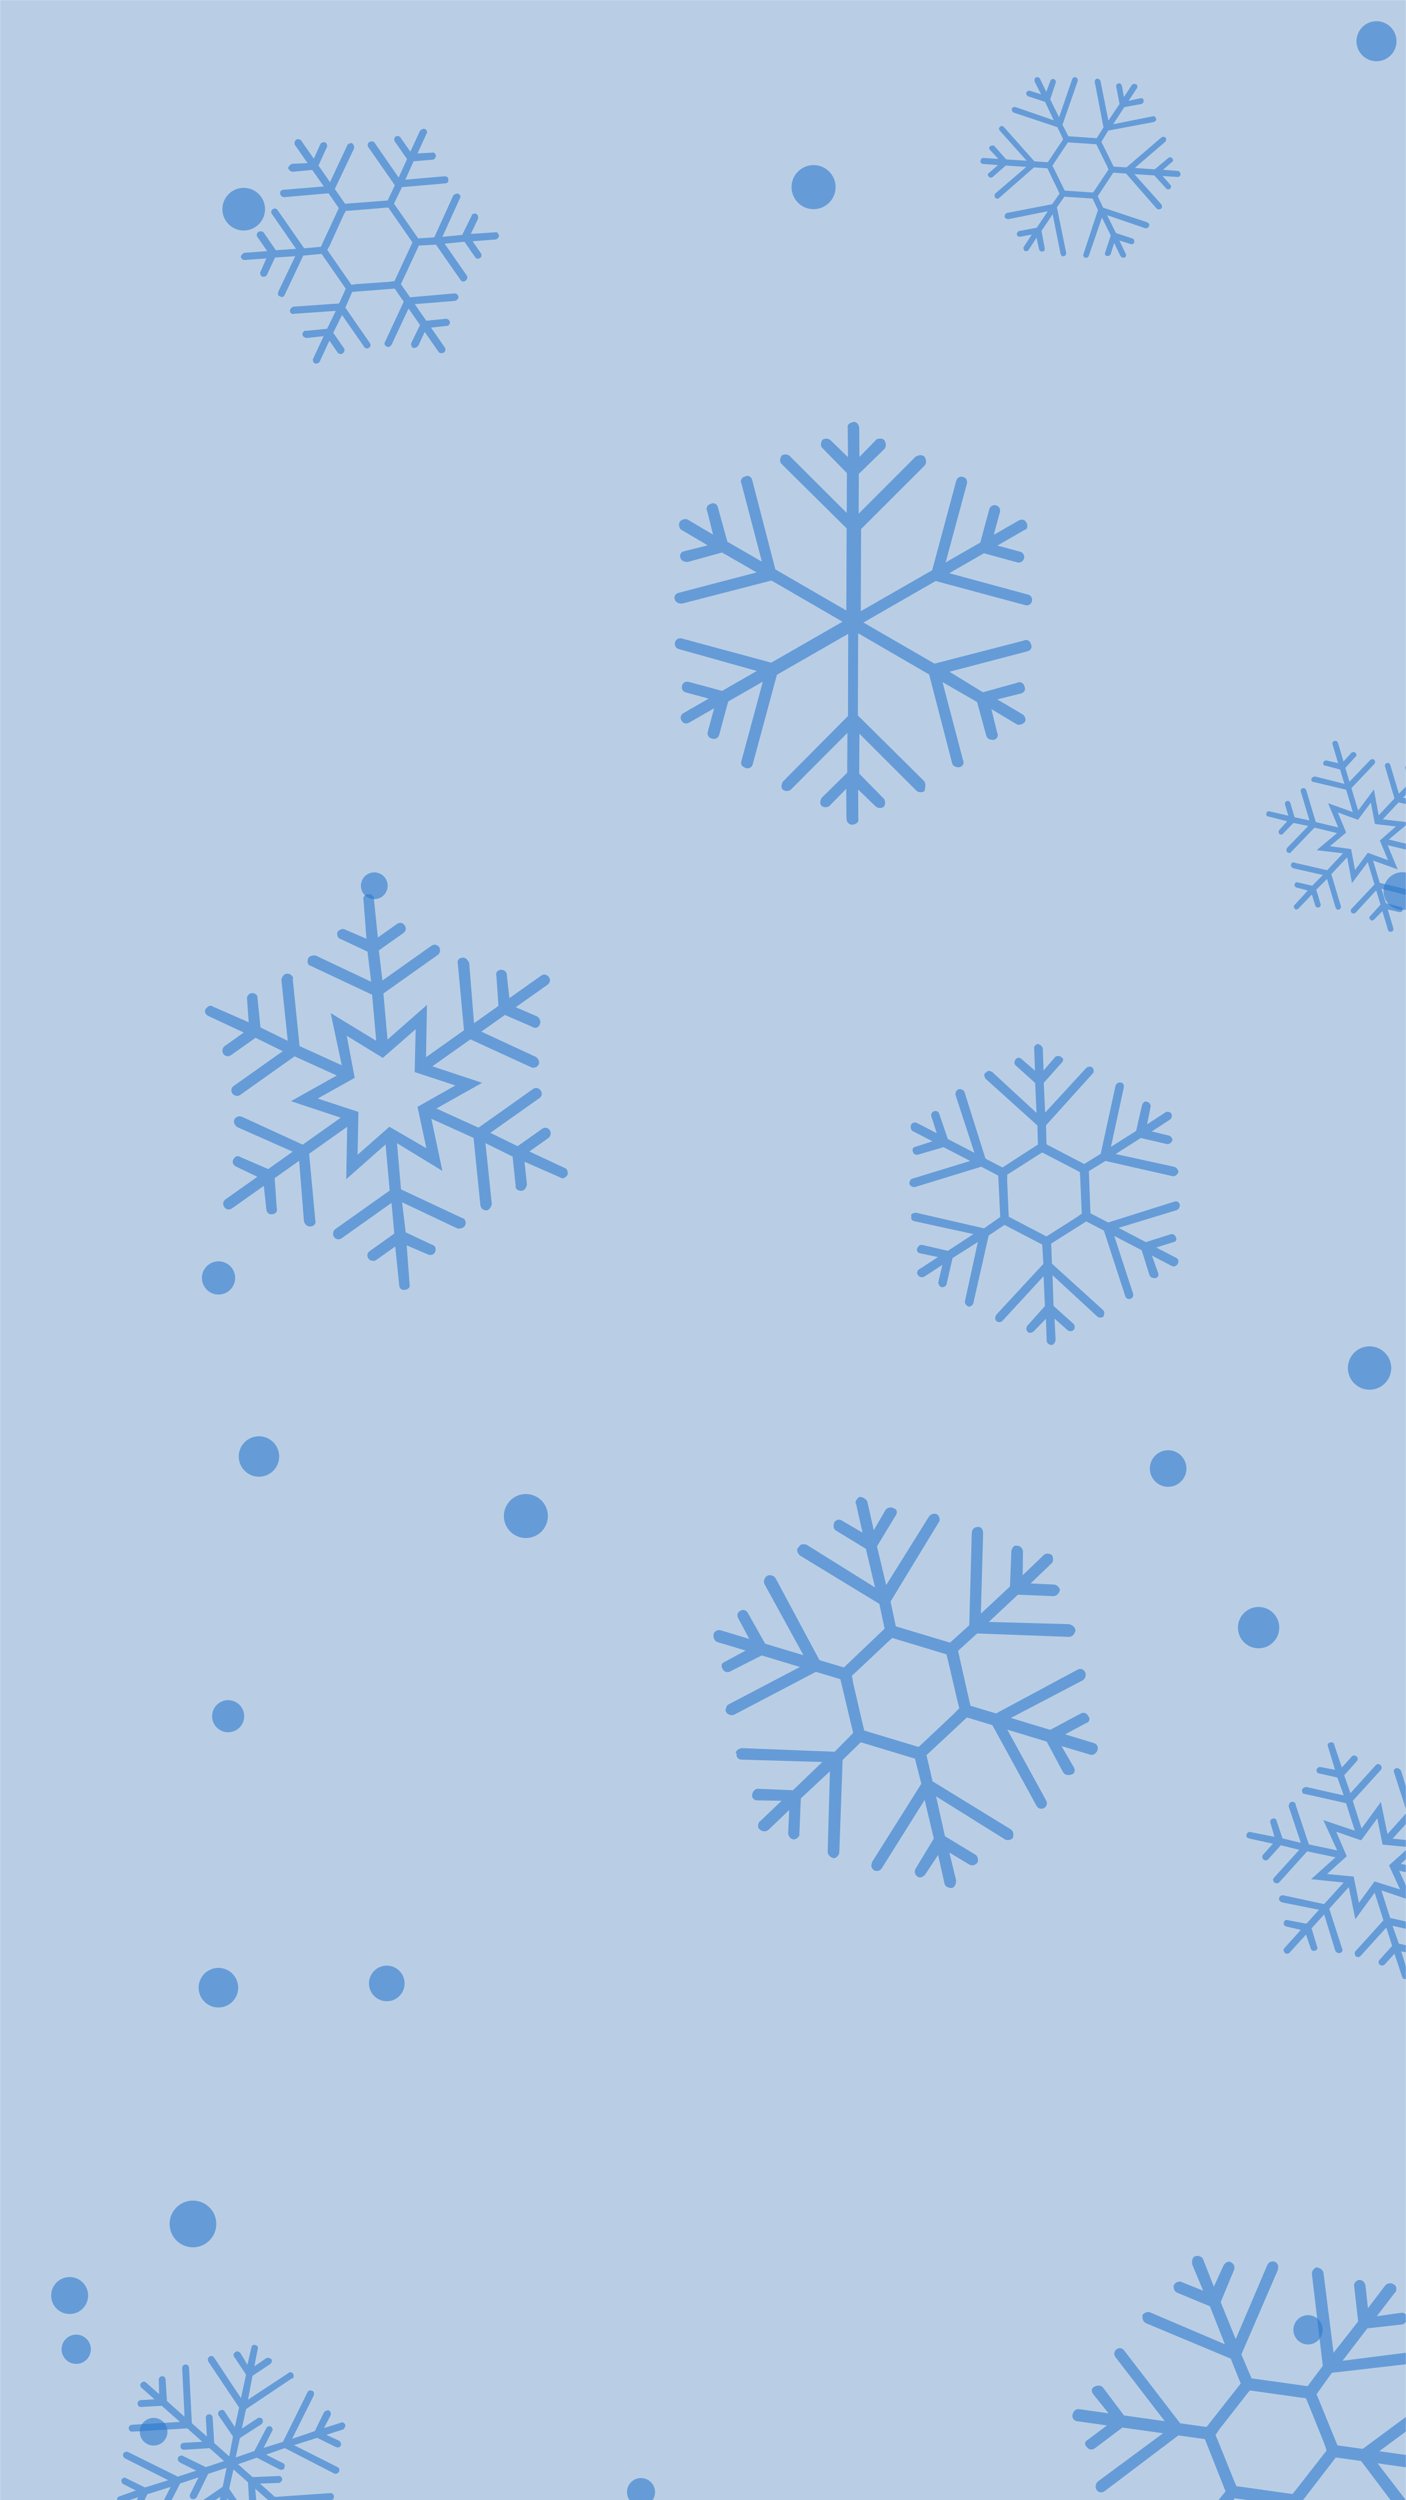 <svg xmlns="http://www.w3.org/2000/svg" version="1.1" xmlns:xlink="http://www.w3.org/1999/xlink" xmlns:svgjs="http://svgjs.com/svgjs" width="1440" height="2560" preserveAspectRatio="none" viewBox="0 0 1440 2560"><g mask="url(&quot;#SvgjsMask1008&quot;)" fill="none"><rect width="1440" height="2560" x="0" y="0" fill="rgba(185, 206, 229, 1)"></rect><circle r="16.435" cx="233.665" cy="1757.225" filter="url(#SvgjsFilter1009)" fill="rgba(40, 120, 205, 0.58)"></circle><circle r="17.02" cx="223.82" cy="1308.49" filter="url(#SvgjsFilter1009)" fill="rgba(40, 120, 205, 0.58)"></circle><circle r="19.36" cx="1436.35" cy="912.41" filter="url(#SvgjsFilter1009)" fill="rgba(40, 120, 205, 0.58)"></circle><circle r="20.71" cx="265.22" cy="1491.3" filter="url(#SvgjsFilter1009)" fill="rgba(40, 120, 205, 0.58)"></circle><circle r="23.915" cx="197.625" cy="2277.105" filter="url(#SvgjsFilter1009)" fill="rgba(40, 120, 205, 0.58)"></circle><circle r="18.735" cx="1196.375" cy="1503.625" filter="url(#SvgjsFilter1009)" fill="rgba(40, 120, 205, 0.58)"></circle><circle r="22.565" cx="833.245" cy="191.595" filter="url(#SvgjsFilter1009)" fill="rgba(40, 120, 205, 0.58)"></circle><circle r="22.21" cx="1402.66" cy="1400.71" filter="url(#SvgjsFilter1009)" fill="rgba(40, 120, 205, 0.58)"></circle><circle r="20.495" cx="1409.785" cy="42.205" filter="url(#SvgjsFilter1009)" fill="rgba(40, 120, 205, 0.58)"></circle><circle r="14.995" cx="78.065" cy="2405.405" filter="url(#SvgjsFilter1009)" fill="rgba(40, 120, 205, 0.58)"></circle><circle r="21.835" cx="249.605" cy="214.175" filter="url(#SvgjsFilter1009)" fill="rgba(40, 120, 205, 0.58)"></circle><circle r="13.7" cx="383.34" cy="906.92" filter="url(#SvgjsFilter1009)" fill="rgba(40, 120, 205, 0.58)"></circle><circle r="21.16" cx="1289.03" cy="1666.53" filter="url(#SvgjsFilter1009)" fill="rgba(40, 120, 205, 0.58)"></circle><circle r="14.365" cx="656.515" cy="2551.645" filter="url(#SvgjsFilter1009)" fill="rgba(40, 120, 205, 0.58)"></circle><circle r="18.235" cx="396.145" cy="2030.835" filter="url(#SvgjsFilter1009)" fill="rgba(40, 120, 205, 0.58)"></circle><circle r="22.535" cx="538.595" cy="1552.265" filter="url(#SvgjsFilter1009)" fill="rgba(40, 120, 205, 0.58)"></circle><circle r="20.27" cx="223.7" cy="2035.19" filter="url(#SvgjsFilter1009)" fill="rgba(40, 120, 205, 0.58)"></circle><circle r="18.92" cx="71.31" cy="2350.39" filter="url(#SvgjsFilter1009)" fill="rgba(40, 120, 205, 0.58)"></circle><circle r="14.175" cx="157.335" cy="2489.845" filter="url(#SvgjsFilter1009)" fill="rgba(40, 120, 205, 0.58)"></circle><circle r="15.01" cx="1339.66" cy="2385.49" filter="url(#SvgjsFilter1009)" fill="rgba(40, 120, 205, 0.58)"></circle><path d="M372.3 921.5L375.3 961.2 353.3 951.7C351.1 950.5 347.6 951.5 345.5 954.4 344.9 957.6 346 961.1 349.2 961.6L376.4 974.4 380.1 1005.2 323.4 978.4C320.3 977.9 316.8 978.9 315.6 981.2 314.2 985 315.2 988.4 318.4 989L381.1 1018.5 385.3 1065.7 338.7 1037.3 350 1090.7 306.8 1071.1 299.8 1002.1C300.7 1001.5 300.1 1000.6 299.4 999.6 298.1 997.8 295.9 996.6 293.3 997 290.8 997.3 288.7 1000.2 288.2 1003.4L294.7 1065.7 266.8 1052 263.7 1022.1C264 1020.5 263.4 1019.6 262.7 1018.7 262 1017.7 259.8 1016.5 257.3 1016.9 254.8 1017.3 252.6 1020.2 253 1022.7L254.7 1046.7 218.2 1030.7C215.3 1028.5 212.5 1030.5 210.4 1033.4 209.2 1035.7 210.2 1039.1 214.1 1040.6L249.6 1057.2 230.1 1071.1C227.3 1073 227.4 1077.1 228.7 1079 230.7 1081.8 233.9 1082.3 236.7 1080.3L261.7 1062.6 289.6 1076.3 239.5 1111.8C236.7 1113.8 236.1 1117 238.1 1119.8 239.4 1121.6 243.3 1123.1 246 1121.1L301.7 1081.6 344.9 1101.2 298 1127.5 349 1144.4 310 1172 247.9 1143.5C244.1 1142 241.3 1144 240.1 1146.2 238.9 1148.5 240 1151.9 242.9 1154L299.8 1179.2 274.7 1197 246.6 1184.9C243.7 1182.7 240.3 1183.8 238.8 1187.6 237.6 1189.9 238.6 1193.3 242.5 1194.8L263.6 1204.9 231.1 1227.9C228.3 1229.9 227.8 1233.1 229.7 1235.9S234.9 1239.2 237.7 1237.2L270.2 1214.2 272.7 1237.5C272.8 1241.6 275.7 1243.7 278.3 1243.3 282.4 1243.2 284.5 1240.3 283.4 1236.8L281.3 1206.3 306.4 1188.5 311.3 1250.6C312.3 1254 315.2 1256.1 317.8 1255.8 321.9 1255.6 324 1252.7 322.9 1249.3L316.6 1181.3 355.6 1153.7 354.6 1207.4 394.9 1171.8 399.1 1219 343.4 1258.5C340.6 1260.5 340.7 1264.6 342 1266.4 344 1269.2 347.2 1269.8 350 1267.8L401 1231.6 403.8 1263.1 378.8 1280.9C376 1282.8 375.4 1286 377.4 1288.8 378.7 1290.6 382.6 1292.1 385.3 1290.1L404.8 1276.3 408.8 1315.4C408.9 1319.5 411.8 1321.6 415.2 1320.5 417.8 1320.2 420.5 1318.2 419.5 1314.7L416.5 1275.1 438.5 1284.5C440.8 1285.7 444.2 1284.7 445.4 1282.4 446.6 1280.2 446.2 1277.7 445.6 1276.7 444.9 1275.8 444.3 1274.9 442.7 1274.6L415.5 1261.8 411.8 1231 468.4 1257.8C471.6 1258.3 475 1257.3 476.2 1255 477.4 1252.8 477 1250.3 475.7 1248.4 475 1247.5 475 1247.5 473.5 1247.2L410.7 1217.8 406.6 1170.5 453.1 1198.9 441.8 1145.5 485 1165.1 492 1234.1C492.4 1236.6 494.4 1239.4 498.5 1239.3 501 1238.9 503.1 1236 503.7 1232.8L497.2 1170.5 525 1184.2 528.1 1214.1C527.5 1217.3 530.4 1219.4 534.5 1219.3 537.1 1218.9 539.2 1216 539.7 1212.8L537.2 1189.5 573.6 1205.5C576.5 1207.7 579.3 1205.7 581.4 1202.8 581.7 1201.2 581.3 1198.7 580.7 1197.8 580 1196.8 579.3 1195.9 577.7 1195.6L542.2 1179 561.7 1165.2C564.5 1163.2 564.4 1159.1 563.1 1157.2L563.1 1157.2C561.1 1154.4 557.9 1153.9 555.1 1155.9L530.1 1173.6 502.2 1159.9 552.4 1124.4C555.1 1122.4 555.7 1119.2 553.7 1116.5S548.6 1113.1 545.8 1115.1L490.1 1154.6 446.9 1135 493.8 1108.7 442.8 1091.8 481.8 1064.2 543.9 1092.7C547.7 1094.2 550.5 1092.2 551.7 1090 552.9 1087.8 551.9 1084.3 548.9 1082.2L493 1056.3 517.1 1039.2 545.2 1051.4C548.1 1053.5 551.6 1052.4 553 1048.6 554.2 1046.4 553.2 1042.9 550.3 1040.8L528.2 1031.3 560.7 1008.3C563.5 1006.3 564.1 1003.1 562.1 1000.4S556.9 997 554.2 999L521.7 1022 519.1 998.7C519.4 997.2 518.7 996.2 518.1 995.3 516.7 993.4 515.2 993.2 513.6 992.9 509.5 993 507.3 995.9 508.4 999.4L510.5 1029.9 485.5 1047.7 480.5 985.6C479.9 984.7 479.2 983.8 478.6 982.8 477.2 981 475.7 980.7 474.1 980.5 470 980.6 467.8 983.5 468.9 986.9L475.2 1054.9 436.3 1082.5 437.3 1028.9 396.9 1064.4 392.7 1017.2 448.4 977.7C451.2 975.7 451.1 971.6 449.8 969.8 447.8 967 444.6 966.5 441.8 968.4L391.7 1003.9 388 973.1 413.1 955.4C415.9 953.4 416.4 950.2 414.4 947.4S409.3 944.1 406.5 946.1L387 959.9 383 920.9C383.3 919.3 382.7 918.3 382 917.4 381.3 916.5 379.1 915.3 376.6 915.7 374.1 916.1 371.3 918 372.3 921.5ZM425.7 1053.8L424.7 1097.7 466.4 1111.4 427.6 1133.3 436.7 1175.7 398.8 1153.7 366.2 1182.4 367.1 1138.5 325.4 1124.8 363.3 1103.6 355.1 1060.5 392.1 1083.2 425.7 1053.8Z" fill="rgba(40, 120, 205, 0.58)"></path><path d="M859.6 1896.1L863 1802 881.6 1783.9 937.1 1800.7 943.6 1826.4 893.3 1906.3C893 1907.4 893 1907.4 892.7 1908.5 892 1910.6 892.5 1913.1 895.4 1915.2 898.7 1916.2 901.2 1915.8 903.2 1912.8L947 1842.9 956.4 1882.5 937.5 1913.7C937.5 1913.7 937.1 1914.8 937.1 1914.8 936.5 1916.9 936.9 1919.4 939.8 1921.5 941.7 1923.3 945.6 1922.1 947.7 1919.1L960.8 1899.3 967.4 1928.7C967.8 1931.2 970.8 1933.2 974.4 1933.1S979.3 1928.7 979.2 1925.1L972.3 1896.8 992.4 1908.9C995.3 1910.9 999.3 1909.8 1001.3 1906.8 1002 1904.6 1001.9 1901 999 1899L967.8 1880.1 958.7 1839.3 1028.7 1883C1031.7 1885.1 1035.6 1883.9 1037.3 1882 1038.3 1878.8 1038.2 1875.2 1035.3 1873.1L955.1 1823.9 948.9 1797.1 990.3 1758.5 1016.4 1766.4 1061.6 1849C1063.1 1851.8 1066.4 1852.8 1069.2 1851.3S1073.1 1846.5 1071.5 1843.6L1031.7 1771 1072 1783.2 1088.7 1814.4C1090.2 1817.2 1093.5 1818.2 1097.4 1817S1101.2 1812.2 1099.7 1809.4L1087.2 1787.8 1116.6 1796.6C1119.9 1797.6 1123.1 1795 1124.1 1791.8 1125 1788.5 1123.5 1785.7 1120.3 1784.7L1090.8 1775.8 1112.1 1764.4C1116 1763.2 1117 1759.9 1114.4 1756.8 1112.9 1753.9 1109.6 1752.9 1106.8 1754.5L1075.6 1771.2 1035.3 1759 1108.7 1720.6C1111.6 1719 1112.9 1714.7 1111.3 1711.9S1106.6 1708 1103.7 1709.5L1020.1 1754.4 993.9 1746.5 981.2 1690.3 1000.8 1672.5 1094.9 1676C1098.5 1675.9 1100.5 1672.9 1101.5 1669.7 1101.4 1666.1 1098.5 1664 1095.2 1663L1012.7 1660.7 1042.5 1632.8 1078.9 1634.3C1082.5 1634.2 1084.6 1631.3 1085.6 1628 1085.1 1625.5 1082.5 1622.3 1078.9 1622.4L1055.5 1621.3 1077.2 1600.5C1079 1598.7 1078.9 1595.1 1077.4 1592.2 1074.4 1590.2 1070.8 1590.3 1069.1 1592.1L1047.4 1612.9 1047.7 1588C1047.3 1585.5 1044.7 1582.4 1042.2 1582.8 1038.9 1581.8 1037.2 1583.7 1036.2 1586.9 1036.2 1586.9 1035.8 1588 1035.8 1588L1034.4 1624.4 1004.6 1652.2 1006.9 1569.8C1006.8 1566.2 1005.3 1563.3 1001.7 1563.4 998.1 1563.5 996.3 1565.4 995.7 1567.6 995.3 1568.6 995.3 1568.6 995.3 1568.6L992.7 1664.1 973 1681.9 917.5 1665.2 912.1 1639.8 961.6 1558.4C963.3 1556.6 962.1 1552.7 960.3 1550.9 957.3 1548.8 953.4 1550 951.3 1553L907.6 1623 898.2 1583.3 917.1 1552.1C919.2 1549.2 919.1 1545.6 915.8 1544.6 912.9 1542.5 909 1543.7 907.2 1545.6L894.9 1566.8 888.3 1537.5C886.8 1534.7 883.8 1532.6 880.2 1532.7 878.8 1533.4 877.1 1535.3 876.4 1537.5 876.1 1538.6 876.1 1538.6 876.8 1540L883.4 1569.3 862.2 1556.9C859.3 1554.9 856.4 1556.4 854.7 1558.2 854.3 1559.3 854.3 1559.3 854 1560.4 853.4 1562.6 853.8 1565.1 855.6 1566.8L886.8 1585.8 896.2 1625.4 826.2 1581.7C822.9 1580.7 819.3 1580.8 818.3 1584.1 816.9 1584.9 816.9 1584.9 816.6 1586 815.9 1588.1 817.4 1591 819.3 1592.7L900.6 1642.2 906 1667.6 864.3 1707.3 839.3 1699.8 794.4 1616.1C792.9 1613.3 788.5 1611.9 785.7 1613.5S781.5 1619.3 783.1 1622.2L822.9 1694.8 783.7 1683 765.9 1651.5C764.4 1648.6 761.1 1647.6 758.3 1649.2 755.4 1650.7 754.4 1653.9 756 1656.8L767.4 1678.1 738 1669.2C735.8 1668.5 731.9 1669.7 730.9 1673 729.9 1676.2 732.2 1680.5 734.3 1681.2L763.7 1690 742.5 1701.4C741.1 1702.2 739.6 1703 739.3 1704 738.6 1706.2 739.4 1707.6 740.2 1709.1 741.7 1711.9 745 1712.9 747.8 1711.4L780.1 1695 819.3 1706.8 745.9 1745.3C744.5 1746 744.1 1747.1 743.5 1749.3 743.1 1750.4 742.8 1751.5 743.6 1752.9 745.1 1755.7 749.4 1757 752.3 1755.5L835.6 1711.8 860.7 1719.3 873.8 1774.4 854.9 1793.6 759.7 1789.9C757.2 1790.3 754.4 1791.8 753.7 1794 753.4 1795.1 753.4 1795.1 754.5 1795.4 753.5 1798.7 756.1 1801.8 759.7 1801.7L842.2 1804.1 812.1 1833 775.7 1831.5C773.2 1831.9 771.4 1833.8 770.8 1836 770.8 1836 770.4 1837.1 770.4 1837.1 769.4 1840.3 772.1 1843.5 775.7 1843.4L800.5 1843.8 778.8 1864.5C777.4 1865.3 777 1866.4 776.7 1867.5 776 1869.7 776.5 1872.2 777.6 1872.5 780.2 1875.7 783.8 1875.6 786.6 1874L808.3 1853.3 807.2 1876.7C807.3 1880.3 809.9 1883.5 813.5 1883.4 816 1882.9 819.2 1880.3 818.7 1877.8L820.2 1841.4 850 1813.6 847.7 1896.1C847.8 1899.7 850.7 1901.7 854 1902.7 856.5 1902.3 859.7 1899.7 859.6 1896.1ZM934.2 1786.7L891.7 1773.9 885.2 1771.9 883.6 1765.5 873.8 1723.3 872.5 1715.7 877.4 1711.3 908.9 1681.6 913.8 1677.1 920.4 1679.1 962.8 1691.9 969.4 1693.9 971 1700.4 980.8 1742.5 982.5 1749 977.2 1754.5 945.7 1784.2 940.8 1788.7 934.2 1786.7Z" fill="rgba(40, 120, 205, 0.58)"></path><path d="M945.7 799L878.6 732.5 878.9 648.4 951.6 690.6 975.3 782C975.3 782 975.8 783 975.8 783 977 784.9 980.1 785.8 982.6 785.6 986.1 784.9 988 781.2 986.3 778.3L965.3 698.4 1000.7 718.8 1010.3 753.9C1010.3 753.9 1010.9 754.9 1010.9 754.9 1012 756.9 1015.2 757.7 1017.7 757.6 1021.2 756.9 1023 753.2 1021.3 750.3L1015.4 726.1 1041.2 741.5C1043.3 742.9 1047.9 741.6 1049.3 739.5 1051.7 736.8 1049.4 732.8 1047.3 731.4L1021.4 716.1 1045.5 710.1C1049.1 709.4 1050.9 705.7 1049.2 702.8 1048.5 699.2 1044.8 697.4 1041.8 699.1L1006.7 708.8 972.4 687.8 1052.2 666.9C1055.7 666.2 1057.6 662.5 1055.9 659.6 1055.1 656 1051.5 654.2 1048.5 655.9L957.1 679.5 884.3 637.4 958.3 594.9 1050 619.6C1053.1 620.5 1056.1 618.8 1056.9 615.7 1057.7 612.6 1056 609.6 1052.9 608.8L972.2 586.9 1007.7 566.5 1041.8 575.8C1045 576.6 1047.9 574.9 1048.8 571.8 1049.6 568.7 1047.9 565.7 1044.8 564.9L1021.5 558.6 1049.1 542.7C1052.6 542 1052.9 537.9 1051.2 535 1049.5 532 1046.4 531.2 1043.4 532.9L1017.8 547.6 1024.1 524.3C1024.9 521.2 1023.2 518.2 1020.1 517.4S1014.1 518.3 1013.2 521.4L1004 555.5 968.5 575.9 990.3 495.2C991.1 492.1 989.4 489.1 986.3 488.3 983.2 487.4 980.3 489.1 979.4 492.2L954.7 583.9 881.6 625.8 881.9 541.7 946.9 476.8C949.3 474.1 948.6 470.6 946.9 467.6 944.2 465.2 940.7 465.9 937.7 467.6L879.4 526 879.6 485.2 905.7 459.8C908.1 457.1 907.4 453.6 905.7 450.6 903 448.2 899.5 448.9 897.5 450.1L880.2 467.9 880 437.8C879.8 435.3 877.5 431.3 874 432.1 870.5 432.8 867.5 434.5 868.2 438L868.5 468.1 850.6 450.7C847.9 448.3 844.4 449.1 842.4 450.2 841 452.3 840.2 455.4 841.3 457.4 841.3 457.4 841.9 458.4 841.9 458.4L867.4 484.4 867.2 525.2 808.8 466.9C806.1 464.5 802.5 465.2 800.6 466.4 799.2 468.5 798.3 471.6 799.5 473.6 799.5 473.6 800 474.6 800 474.6L867.1 541 866.8 625.1 794.1 583 770.4 491.6C769.7 488 766 486.2 763.1 487.9 759.6 488.6 757.7 492.3 759.4 495.2L780.3 575.1 745 554.7 735.3 519.6C734.6 516 731 514.2 728 515.9 724.5 516.6 722.6 520.3 724.3 523.3L730.3 547.4 704.5 532.1C702.3 530.7 697.8 531.9 696.4 534.1 695 536.2 695.2 538.7 696.3 540.7 696.9 541.7 697.4 542.7 699 543.1L724.8 558.4 700.7 564.4C697.2 565.1 695.4 568.8 697.1 571.7 697.1 571.7 697.6 572.7 697.6 572.7 698.8 574.7 701.9 575.5 704.4 575.4L739.5 565.7 774.9 586.1 695 607C691.5 607.7 689.7 611.4 691.4 614.4 691.4 614.4 691.9 615.4 691.9 615.4 693.1 617.3 696.2 618.2 698.7 618L790.1 594.4 862.9 636.6 789.9 678.5 698.2 653.7C695.1 652.9 692.2 654.6 691.3 657.7 690.5 660.8 692.2 663.8 695.3 664.6L775.1 687 739.6 707.4 705.4 698.2C702.3 697.3 699.3 699 698.5 702.1S699.3 708.2 702.5 709L725.8 715.3 700.1 730.1C697.1 731.8 696.3 734.9 698 737.8 699.7 740.8 702.8 741.6 705.8 739.9L731.4 725.2 725.1 748.5C724.7 750.1 724.3 751.6 725.4 753.6S728.1 756 729.7 756.4C732.8 757.2 735.7 755.5 736.6 752.4L745.8 718.3 781.3 697.9 759.5 778.6C759.1 780.2 758.6 781.7 759.8 783.7 760.3 784.7 762.5 786.1 764 786.5 767.1 787.4 770.1 785.7 770.9 782.6L795.7 690.9 868.7 649 868.5 733.1 802 800.1C800.6 802.2 799.8 805.4 800.9 807.3 800.9 807.3 801.5 808.3 801.5 808.3 804.1 810.7 807.7 810 809.6 808.9L867.9 750.4 867.7 791.2 841.7 816.7C840.3 818.8 839.5 821.9 840.6 823.9 840.6 823.9 841.2 824.9 841.2 824.9 843.8 827.3 847.4 826.6 849.3 825.4L866.7 807.6 866.9 837.7C867.4 838.7 867 840.2 867.6 841.2 868.7 843.2 870.8 844.6 873.4 844.4 876.9 843.7 879.9 842 879.1 838.5L878.9 808.4 896.8 825.7C899.4 828.1 903 827.4 904.9 826.3 907.3 823.6 906.6 820.1 905.5 818.1L880 792.1 880.2 751.3 938.6 809.6C941.3 812 944.8 811.2 946.8 810.1 948.1 805.5 948.4 801.4 945.7 799Z" fill="rgba(40, 120, 205, 0.58)"></path><path d="M997 1333.8L1012.6 1265 1028.8 1254.2 1067.4 1274.3 1068.6 1294.1 1020.5 1346C1020.1 1346.8 1020.1 1346.8 1019.7 1347.6 1018.9 1349.1 1018.9 1351 1020.7 1352.9 1023 1354.1 1024.9 1354.1 1026.9 1352.2L1068.8 1306.7 1070.2 1337.3 1052 1357.6C1052 1357.6 1051.6 1358.4 1051.6 1358.4 1050.8 1359.9 1050.8 1361.8 1052.6 1363.7 1053.8 1365.3 1056.8 1364.9 1058.8 1363.1L1071.2 1350.3 1072 1372.8C1071.9 1374.7 1073.8 1376.7 1076.5 1377.1S1080.7 1374.5 1081.1 1371.8L1080 1350.1 1093.1 1361.7C1095 1363.7 1098.1 1363.3 1100 1361.4 1100.8 1359.9 1101.2 1357.3 1099.3 1355.3L1079 1337.1 1078 1305.7 1123.5 1347.7C1125.4 1349.6 1128.4 1349.3 1130 1348.2 1131.2 1345.9 1131.6 1343.3 1129.7 1341.3L1077.4 1293.9 1076.6 1273.3 1112.5 1250.6 1130.6 1260 1152.5 1327.2C1153.2 1329.5 1155.5 1330.7 1157.8 1329.9S1161.2 1326.9 1160.5 1324.6L1141.2 1265.5 1169.3 1280.1 1177.2 1305.4C1178 1307.7 1180.2 1308.9 1183.3 1308.6S1186.8 1305.6 1186.1 1303.3L1179.8 1285.6 1200.3 1296.3C1202.6 1297.5 1205.3 1296 1206.4 1293.7 1207.6 1291.4 1206.9 1289.1 1204.6 1287.9L1184.2 1277.3 1201.4 1271.9C1204.5 1271.5 1205.7 1269.3 1204.2 1266.6 1203.5 1264.3 1201.2 1263.1 1198.9 1263.8L1173.6 1271.8 1145.6 1257.2 1205 1239.1C1207.3 1238.4 1208.9 1235.3 1208.2 1233S1205.2 1229.6 1202.9 1230.3L1135 1251.7 1116.8 1242.3 1115.2 1199.1 1132.2 1188.7 1201 1204.3C1203.7 1204.7 1205.6 1202.8 1206.8 1200.6 1207.2 1197.9 1205.3 1196 1203.1 1194.8L1142.6 1181.6 1168.4 1165.2 1195.1 1171.4C1197.7 1171.8 1199.7 1169.9 1200.8 1167.7 1200.9 1165.7 1199.4 1163.1 1196.7 1162.6L1179.6 1158.5 1198.5 1146.2C1200.1 1145.1 1200.5 1142.5 1199.8 1140.2 1197.9 1138.2 1195.2 1137.8 1193.7 1138.9L1174.8 1151.2 1178.5 1132.9C1178.5 1131 1177 1128.3 1175.1 1128.3 1172.9 1127.1 1171.3 1128.2 1170.1 1130.5 1170.1 1130.5 1169.7 1131.3 1169.7 1131.3L1163.6 1157.9 1137.8 1174.3 1150.9 1113.8C1151.4 1111.1 1150.6 1108.8 1148 1108.4 1145.3 1108 1143.8 1109.1 1143 1110.6 1142.6 1111.4 1142.6 1111.4 1142.6 1111.4L1127.3 1181.4 1110.4 1191.8 1071.8 1171.7 1071.3 1152.2 1119.1 1099.2C1120.7 1098 1120.3 1095 1119.2 1093.4 1117.3 1091.5 1114.3 1091.8 1112.3 1093.7L1070.4 1139.2 1069 1108.7 1087.2 1088.3C1089.2 1086.5 1089.6 1083.8 1087.3 1082.6 1085.4 1080.7 1082.4 1081 1080.8 1082.1L1068.8 1096.1 1068 1073.5C1067.3 1071.2 1065.4 1069.3 1062.7 1068.9 1061.6 1069.2 1060 1070.3 1059.3 1071.9 1058.9 1072.6 1058.9 1072.6 1059.2 1073.8L1060 1096.3 1046.1 1084.2C1044.2 1082.3 1041.9 1083 1040.4 1084.2 1040 1084.9 1040 1084.9 1039.6 1085.7 1038.8 1087.2 1038.7 1089.1 1039.9 1090.6L1060.2 1108.9 1061.6 1139.5 1016.1 1097.5C1013.8 1096.3 1011.2 1095.9 1010 1098.2 1008.8 1098.5 1008.8 1098.5 1008.4 1099.3 1007.6 1100.8 1008.4 1103.1 1009.5 1104.6L1062.5 1152.4 1063 1171.9 1026.7 1195.4 1009.3 1186.3 987.9 1118.4C987.2 1116.1 984.1 1114.5 981.8 1115.3S978 1119 978.7 1121.3L998 1180.4 970.7 1166.2 962 1140.5C961.2 1138.2 959 1137 956.7 1137.8 954.4 1138.5 953.2 1140.8 953.9 1143.1L959.4 1160.3 938.9 1149.7C937.4 1148.9 934.3 1149.2 933.2 1151.5 932 1153.8 933.1 1157.2 934.6 1158L955 1168.6 937.8 1174.1C936.6 1174.5 935.5 1174.8 935.1 1175.6 934.3 1177.1 934.6 1178.2 935 1179.4 935.7 1181.7 938 1182.9 940.3 1182.2L966.4 1174.6 993.6 1188.7 934.2 1206.9C933 1207.2 932.6 1208 931.8 1209.5 931.5 1210.3 931.1 1211 931.4 1212.2 932.1 1214.5 935.2 1216 937.5 1215.3L1005 1194.6 1022.4 1203.7 1024.4 1246.1 1007.8 1257.7 938.2 1241.7C936.3 1241.6 934 1242.4 933.2 1243.9 932.8 1244.6 932.8 1244.6 933.6 1245 932.4 1247.3 933.9 1250 936.5 1250.4L997 1263.6 970.8 1280.7 944.2 1274.6C942.2 1274.5 940.7 1275.7 939.9 1277.2 939.9 1277.2 939.5 1277.9 939.5 1277.9 938.3 1280.2 939.8 1282.9 942.5 1283.3L960.7 1287.1 941.8 1299.4C940.7 1299.7 940.3 1300.5 939.9 1301.2 939.1 1302.7 939.1 1304.6 939.8 1305 941.3 1307.7 944 1308.2 946.3 1307.4L965.2 1295.1 961.1 1312.3C960.7 1314.9 962.2 1317.6 964.8 1318 966.7 1318.1 969.4 1316.6 969.5 1314.7L975.6 1288.1 1001.5 1271.7 988.3 1332.2C987.8 1334.8 989.7 1336.8 992 1337.9 993.9 1338 996.6 1336.5 997 1333.8ZM1067.2 1263.6L1037.7 1248.2 1033.2 1245.9 1032.9 1240.9 1031.5 1208.4 1031.6 1202.7 1035.8 1200.1 1063.2 1182.6 1067.4 1180 1072 1182.4 1101.5 1197.7 1106 1200.1 1106.3 1205.1 1107.7 1237.5 1108 1242.5 1103.4 1245.9 1076 1263.3 1071.8 1266 1067.2 1263.6Z" fill="rgba(40, 120, 205, 0.58)"></path><path d="M250.6 266.2L272.8 264.6 266.8 278.3C266 279.7 266.6 281.9 268.4 283.2 270.4 283.6 272.6 283 273.3 281.6L281.7 263.7 302.4 262.3 285.1 298.5C284.2 300.9 284.8 303.1 286.8 303.4 288.6 304.8 290.7 304.1 291.7 301.7L310.6 261.7 329.4 260 354.1 295.6 347.3 310.7 300.2 314C299.6 314.4 299 314.8 298.4 315.2 297.9 315.6 297.1 317 296.9 318 297 320.6 298.8 321.9 300.9 321.3L343.9 318.3 335 336.6 313.1 338.8C312.7 338.2 312.1 338.6 311.5 339 310.4 339.9 309.6 341.3 309.8 342.8 310 344.4 311.8 345.7 313.8 346.1L331.5 344.2 320.7 367.3C320 368.7 320.6 370.8 322.4 372.2 324.4 372.5 326.5 371.9 327.3 370.5L337.4 348.8 345.9 361.1C347.1 362.8 349.7 362.8 350.8 362 352.6 360.8 353.5 358.4 352.3 356.6L341.3 340.8 350.3 322.5 373 355.2C374.2 357 376.2 357.3 377.9 356.1 379.7 354.9 380 352.9 378.8 351.2L353.7 315 360.7 298.9 404.2 295.5 413.5 308.9 394.4 349.9C393 351.7 394.1 354.4 396.1 354.8 397.9 356.1 399.6 354.9 401 353.1L418.4 315.9 430.2 332.8 421.2 351.2C420.5 352.6 421.5 355.3 422.9 356.1S427 355.8 428.4 354L435 339.9 449.2 360.3C450.4 362 453 362 454.8 360.8 455.9 360 456.9 357.6 455.6 355.8L441.4 335.4 457.6 333.7C459.2 333.5 460.9 332.3 460.9 329.7 460.6 328.1 458.4 326.2 456.9 326.4L436.6 328.4 424.8 311.4 465.8 308.1C467.9 307.5 469.7 306.2 469.6 303.7 469.4 302.1 467.2 300.2 465.6 300.4L420 304.4 410.6 291 429 251.4 446.5 250.5 471.7 286.7C472.9 288.4 474.9 288.8 476.6 287.6 478.4 286.4 479.3 284 478.1 282.2L455.4 249.5 475.7 247.5 486.6 263.3C487.8 265.1 489.8 265.4 491.6 264.2 493.3 263 493.7 261 492.5 259.3L484 247 507.8 245.2C509.4 244.9 511.3 242.7 511.1 241.2 510.4 239 509.2 237.2 507.1 237.9L482.2 239.5 489.6 224C490 222 489.4 219.9 488 219.1 486.6 218.3 485 218.6 483.8 219.4 483.8 219.4 483.2 219.8 483.1 220.8L473.4 240.5 453.1 242.5 470.9 203.3C472.2 201.5 471.6 199.3 469.2 198.4 468.2 198.2 467.2 198 466.1 198.8 465.5 199.2 464.9 199.6 464.3 200L444.8 243 428.3 244.1 403.5 208.5 411.7 191.6 455.8 187.8C458.4 187.7 459.7 185.9 459.1 183.8 459.4 181.8 457.6 180.4 455.1 180.5L415.1 184 423.6 165.1 443.3 163.5C444.9 163.3 446.2 161.5 446.6 159.5 446 157.4 444.7 155.6 442.6 156.3L427.6 157.1 436.9 136.8C438.2 135 437 133.3 435.2 131.9 434.2 131.8 432.6 132 431.5 132.8 431.5 132.8 430.9 133.2 430.3 133.6L420.3 155.3 410.1 140.7C409.3 139.5 406.9 138.6 405.2 139.8 403.4 141 403.5 143.6 404.3 144.8L416.9 162.9 408.3 181.8 383.6 146.1C382.4 144.4 379.8 144.4 378.1 145.6S376 148.8 377.2 150.6L404.4 189.7 397 205.3 353.4 208.6 342.9 193.5 362.6 152.1C363 150.1 362.3 147.9 360.5 146.6 359.5 146.4 358 146.6 356.8 147.4 356.2 147.8 355.6 148.2 355.5 149.2L338 186.5 326.2 169.5 334.8 150.6C335.5 149.2 334.9 147.1 333.1 145.7 331.1 145.4 329 146 328.2 147.4L321.4 162.5 308.4 143.8C307.6 142.6 304.6 142.1 303.5 142.9 301.7 144.1 301.2 147.1 302 148.3L315 167 299 167.7C298.4 168.1 297.8 168.5 297.2 168.9 296.1 169.7 295.3 171.1 295.1 172.1 295.8 174.2 297.6 175.6 299.5 175.9L319.8 174 331.6 190.9 290.6 194.3C288.1 194.3 286.7 196.1 286.9 197.7 287 200.2 288.8 201.6 290.8 201.9L336.5 197.9 347 213.1 328.6 252.7 311.5 254.2 284.3 215.1C283.1 213.3 281.1 213 279.4 214.2 277.6 215.4 277.3 217.4 278.5 219.1L303.2 254.8 282.5 256.2 270 238C269.1 236.9 266.2 236.3 264.4 237.6 262.7 238.8 262.7 241.3 263.5 242.5L273.7 257.1 249.8 258.9C249.2 259.4 249.2 259.4 248.7 259.8 247.5 260.6 246.7 262 246.6 263 247.2 265.1 249 266.5 250.6 266.2ZM351.9 220.1L354.2 215.9 358.3 215.7 393.5 212.8 397.7 212.5 400.1 216 420 244.7 422.4 248.2 420.7 251.9 405.8 284 404 287.8 399.3 288.5 364.7 290.9 359.9 291.6 357.5 288.1 337.6 259.4 335.2 255.9 337.5 251.8 351.9 220.1Z" fill="rgba(40, 120, 205, 0.58)"></path><path d="M1343.7 2329L1354.8 2422.4 1339.2 2443.2 1281.8 2435.2 1271.4 2410.7 1308.8 2324.1C1309 2322.9 1309 2322.9 1309.1 2321.8 1309.4 2319.6 1308.6 2317.2 1305.4 2315.6 1302 2315.1 1299.6 2315.9 1298 2319.1L1265.6 2395 1250.2 2357.2 1264.1 2323.6C1264.1 2323.6 1264.2 2322.4 1264.2 2322.4 1264.5 2320.2 1263.7 2317.8 1260.5 2316.2 1258.4 2314.7 1254.7 2316.5 1253.1 2319.7L1243.2 2341.3 1232.2 2313.3C1231.4 2310.9 1228.1 2309.3 1224.6 2310S1220.4 2315.1 1221.1 2318.7L1232.3 2345.5 1210.5 2336.7C1207.3 2335.1 1203.6 2336.9 1202 2340.1 1201.7 2342.4 1202.3 2345.9 1205.6 2347.5L1239.2 2361.4 1254.5 2400.3 1178.6 2367.9C1175.4 2366.3 1171.7 2368.1 1170.2 2370.2 1169.8 2373.5 1170.4 2377.1 1173.6 2378.7L1260.5 2415 1270.7 2440.5 1235.7 2485 1208.7 2481.2 1151.3 2406.6C1149.4 2404 1146 2403.5 1143.5 2405.5S1140.4 2410.8 1142.4 2413.4L1192.9 2479 1151.2 2473.2 1129.9 2444.9C1128 2442.4 1124.6 2441.9 1120.9 2443.7S1117.8 2449 1119.8 2451.6L1135.4 2471 1105 2466.7C1101.6 2466.2 1098.9 2469.3 1098.4 2472.7 1098 2476.1 1099.9 2478.6 1103.3 2479.1L1133.7 2483.4 1114.4 2497.9C1110.7 2499.7 1110.3 2503.1 1113.3 2505.8 1115.3 2508.4 1118.6 2508.8 1121.2 2506.9L1149.5 2485.6 1191.2 2491.4 1124.5 2540.7C1122 2542.6 1121.3 2547.1 1123.3 2549.7S1128.6 2552.7 1131.2 2550.8L1206.9 2493.6 1234 2497.4 1255.2 2550.9 1238.5 2571.6 1145.1 2582.6C1141.5 2583.3 1139.9 2586.5 1139.5 2589.9 1140.1 2593.4 1143.3 2595 1146.7 2595.5L1228.6 2585.1 1203.4 2617.2 1167.2 2621.3C1163.7 2622 1162.1 2625.2 1161.6 2628.6 1162.4 2631 1165.5 2633.7 1169 2633.1L1192.4 2630.6 1174.1 2654.5C1172.6 2656.6 1173.3 2660.1 1175.2 2662.7 1178.5 2664.3 1182 2663.6 1183.4 2661.5L1201.7 2637.7 1205.2 2662.3C1206 2664.7 1209 2667.4 1211.4 2666.6 1214.8 2667.1 1216.3 2665 1216.7 2661.6 1216.7 2661.6 1216.9 2660.5 1216.9 2660.5L1212.8 2624.3 1238 2592.2 1248.3 2674.1C1249 2677.6 1250.9 2680.2 1254.4 2679.5 1258 2678.9 1259.4 2676.8 1259.7 2674.5 1259.9 2673.4 1259.9 2673.4 1259.9 2673.4L1247.9 2578.6 1264.6 2558 1322 2566 1331.3 2590.3 1294.8 2678.3C1293.4 2680.4 1295.2 2684.1 1297.3 2685.5 1300.5 2687.1 1304.2 2685.3 1305.8 2682.1L1338.2 2606.2 1353.6 2644 1339.7 2677.7C1338.1 2680.9 1338.8 2684.4 1342.2 2684.9 1345.4 2686.5 1349.1 2684.7 1350.5 2682.6L1359.5 2659.7 1370.5 2687.7C1372.4 2690.3 1375.6 2691.9 1379.2 2691.2 1380.5 2690.3 1381.9 2688.2 1382.2 2685.9 1382.4 2684.8 1382.4 2684.8 1381.4 2683.5L1370.4 2655.5 1393.3 2664.5C1396.5 2666.1 1399.1 2664.1 1400.5 2662 1400.7 2660.9 1400.7 2660.9 1400.8 2659.8 1401.1 2657.5 1400.3 2655.1 1398.2 2653.7L1364.6 2639.8 1349.2 2602 1425 2634.5C1428.4 2634.9 1432 2634.3 1432.4 2630.9 1433.7 2629.9 1433.7 2629.9 1433.9 2628.8 1434.2 2626.5 1432.3 2624 1430.2 2622.5L1342.2 2586.1 1333 2561.8 1368.1 2516.2 1394 2519.8 1451.2 2595.6C1453.1 2598.2 1457.6 2598.8 1460.2 2596.9S1463.4 2590.4 1461.4 2587.9L1410.9 2522.2 1451.5 2527.9 1473.9 2556.3C1475.8 2558.9 1479.2 2559.3 1481.8 2557.4 1484.4 2555.4 1484.8 2552.1 1482.9 2549.5L1468.4 2530.2 1498.8 2534.5C1501 2534.8 1504.7 2533 1505.2 2529.6 1505.7 2526.3 1502.8 2522.4 1500.5 2522.1L1470.1 2517.8 1489.4 2503.3C1490.6 2502.3 1491.9 2501.4 1492.1 2500.2 1492.4 2498 1491.4 2496.7 1490.5 2495.4 1488.5 2492.8 1485.1 2492.4 1482.6 2494.3L1453.2 2515.5 1412.6 2509.8 1479.3 2460.5C1480.5 2459.6 1480.7 2458.4 1481 2456.2 1481.2 2455.1 1481.3 2453.9 1480.4 2452.6 1478.4 2450.1 1473.9 2449.4 1471.4 2451.4L1395.7 2507.4 1369.8 2503.8 1348.4 2451.4 1364.1 2429.5 1458.7 2418.6C1461.1 2417.8 1463.7 2415.8 1464 2413.6 1464.2 2412.5 1464.2 2412.5 1463 2412.3 1463.5 2408.9 1460.4 2406.2 1456.9 2406.8L1375 2417.2 1400.4 2384 1436.6 2379.9C1439 2379.1 1440.4 2377 1440.7 2374.7 1440.7 2374.7 1440.9 2373.6 1440.9 2373.6 1441.4 2370.2 1438.3 2367.5 1434.8 2368.1L1410.1 2371.6 1428.4 2347.7C1429.7 2346.7 1429.9 2345.6 1430 2344.5 1430.3 2342.2 1429.5 2339.8 1428.4 2339.7 1425.3 2336.9 1421.8 2337.6 1419.2 2339.5L1401 2363.4 1398.5 2340.1C1397.8 2336.5 1394.8 2333.8 1391.2 2334.5 1388.8 2335.3 1386.1 2338.3 1386.9 2340.7L1391 2376.9 1365.8 2409 1355.5 2327.2C1354.8 2323.6 1351.6 2322 1348.2 2321.5 1345.8 2322.4 1343.1 2325.4 1343.7 2329ZM1286.8 2448.5L1330.7 2454.7 1337.5 2455.6 1340.1 2461.7 1356.3 2501.9 1358.7 2509.1 1354.6 2514.3 1327.9 2548.5 1323.8 2553.6 1317 2552.7 1273.1 2546.5 1266.3 2545.6 1263.7 2539.5 1247.5 2499.3 1244.9 2493.2 1249.2 2486.9 1275.9 2452.7 1280 2447.6 1286.8 2448.5Z" fill="rgba(40, 120, 205, 0.58)"></path><path d="M1299 836L1318.3 840.9 1310.2 849.9C1309.3 850.7 1309.3 852.5 1310.3 854 1311.7 854.8 1313.5 854.8 1314.3 853.4L1324.7 842.6 1339.9 845.7 1318.1 868.3C1317.4 869.7 1317.3 871.5 1318.2 872.4 1319.8 873.7 1321.5 873.8 1322.3 872.4L1346.3 847.4 1369.4 853 1348.5 870.5 1375.5 873.7 1359.3 891 1325.6 883.3C1325.4 882.7 1324.9 882.9 1324.3 883 1323.2 883.4 1322.3 884.2 1322.1 885.5 1321.9 886.8 1322.9 888.2 1324.3 889L1354.9 895.9 1343.9 906.9 1329.3 903.5C1328.6 903.2 1328 903.3 1327.5 903.5 1326.9 903.6 1326 904.5 1325.8 905.8 1325.6 907 1326.6 908.5 1327.8 908.7L1339.4 911.8 1326 926.5C1324.6 927.5 1325 929.1 1326.1 930.6 1326.9 931.5 1328.7 931.6 1330.1 930L1343.6 915.9 1347.1 927.3C1347.5 928.9 1349.5 929.5 1350.6 929.2 1352.2 928.7 1353 927.3 1352.5 925.7L1348.1 911 1359.1 900 1367.9 929.4C1368.4 931 1369.8 931.8 1371.4 931.3 1372.5 931 1373.8 929.4 1373.3 927.8L1363.5 895.1 1379.7 877.8 1384.7 904.2 1400.8 882.7 1407.7 905.6 1384.2 930.5C1382.9 932 1383.4 933.7 1384.3 934.6 1385.1 935.5 1386.9 935.6 1388.4 934.5L1409.5 911.6 1413.9 926.3 1403.6 937.7C1402.1 938.7 1402.1 940.5 1403.7 941.9 1404.5 942.8 1406.3 942.8 1407.6 941.3L1415.8 932.9 1421.5 952C1422 953.6 1423.4 954.4 1425.1 953.9S1427.5 952 1427 950.3L1421.3 931.2 1432.7 933.8C1434.7 934.4 1436.1 933.3 1436.4 932.1 1437 930.1 1435.9 928.6 1434.1 928.6L1419.3 924.7 1414.9 910 1445.1 917.6C1446.9 917.6 1448.4 916.6 1448.6 915.4 1449.2 913.4 1448.1 911.9 1446.4 911.9L1413.1 904 1406.3 881.1 1431.5 890.2 1421.2 865.4 1444.2 870.9 1454 903.6C1454.5 905.3 1456.4 905.9 1457.5 905.6 1459.2 905.1 1459.9 903.7 1459.4 902L1450.5 872 1465.8 875.8 1470.2 890.5C1470.7 892.1 1472.1 892.9 1473.8 892.4 1474.9 892.1 1476.2 890.5 1475.7 888.8L1472.3 877.4 1491.4 881.8C1493.3 882.4 1494.8 881.3 1494.9 879.5 1495.1 878.3 1494.6 876.7 1492.8 876.6L1473.5 871.7 1481.5 862.7C1482.5 861.9 1482.5 860.1 1481.7 859.2 1480.8 858.2 1479.5 858 1479 858.2 1478.4 858.3 1477.9 858.5 1477.5 859.2L1467.1 870 1451.9 866.9 1473.7 844.3C1474.4 842.9 1474.5 841.1 1473.6 840.2 1472.7 839.3 1471.5 839 1470.4 839.4 1469.8 839.5 1469.8 839.5 1469.5 840.2L1445.5 865.2 1422.4 859.6 1443.3 842.1 1416.2 838.9 1432.4 821.6 1466.2 829.3C1467.5 829.6 1469.1 829.1 1469.7 827.1 1469.9 825.9 1468.9 824.4 1467.5 823.6L1436.9 816.7 1447.9 805.7 1462.5 809.1C1463.9 809.8 1465.4 808.8 1466 806.8 1466.2 805.6 1465.2 804.1 1463.8 803.3L1452.3 800.8 1465.7 786.1C1467.2 785.1 1466.7 783.5 1465.7 782 1465 781.6 1463.7 781.4 1463.2 781.5 1462.6 781.7 1462.1 781.9 1461.7 782.6L1448.1 796.7 1444.7 785.3C1444.2 783.7 1442.3 783.1 1441.2 783.4L1441.2 783.4C1439.5 783.9 1438.8 785.3 1439.3 786.9L1443.7 801.6 1432.7 812.6 1423.9 783.2C1423.4 781.6 1422 780.8 1420.4 781.3S1418 783.2 1418.5 784.8L1428.2 817.5 1412 834.8 1407.1 808.4 1391 829.9 1384.1 807 1407.6 782.2C1408.9 780.6 1408.4 778.9 1407.5 778 1406.6 777.1 1404.8 777 1403.4 778.1L1382.1 800.4 1377.9 786.3 1388.2 774.9C1389.6 773.9 1389.7 772.1 1388.1 770.7 1387.2 769.8 1385.4 769.8 1384 770.8L1376 779.7 1370.3 760.6C1369.8 759 1368.3 758.3 1366.7 758.7S1364.3 760.6 1364.8 762.3L1370.5 781.4 1359.1 778.8C1358.4 778.5 1357.8 778.6 1357.3 778.8 1356.2 779.1 1355.8 779.8 1355.4 780.5 1354.8 782.5 1355.8 784 1357.6 784L1372.5 787.9 1376.9 802.6 1346.7 795C1346.1 795.2 1345.6 795.3 1345 795.5 1344 795.8 1343.6 796.5 1343.2 797.2 1342.6 799.2 1343.6 800.7 1345.4 800.7L1378.7 808.6 1385.5 831.5 1360.2 822.4 1370.6 847.2 1347.6 841.7 1337.8 809C1337.3 807.3 1335.3 806.7 1334.2 807 1332.6 807.5 1331.8 808.9 1332.3 810.6L1341.1 840 1325.9 836.8 1321.5 822.1C1321 820.5 1319.6 819.7 1318 820.2S1315.6 822.1 1316.1 823.8L1319.5 835.2 1300.4 830.8C1299.7 830.4 1299.1 830.6 1298.6 830.8 1298 830.9 1297.1 831.8 1296.9 833.1 1296.7 834.3 1297.2 835.9 1299 836ZM1370.2 831.9L1390.8 839.4 1404 821.8 1408.2 843.7 1429.7 846.2 1413.2 860.6 1421.6 880.7 1400.9 873.2 1387.8 890.8 1383.8 869.4 1362.1 866.4 1378.7 852.5 1370.2 831.9Z" fill="rgba(40, 120, 205, 0.58)"></path><path d="M1121.3 84.3L1130.2 130.5 1123.2 141.5 1094.2 139.5 1088.2 127.7 1103.7 83.2C1103.7 82.6 1103.7 82.6 1103.8 82 1103.8 80.9 1103.3 79.7 1101.7 79 1100 78.9 1098.8 79.4 1098.1 81.1L1084.7 120.1 1075.6 101.8 1081.3 84.5C1081.3 84.5 1081.4 84 1081.4 84 1081.5 82.8 1081 81.7 1079.3 81 1078.2 80.3 1076.4 81.3 1075.7 83L1071.6 94.1 1065.1 80.6C1064.6 79.4 1062.9 78.7 1061.2 79.2S1059.3 81.9 1059.7 83.7L1066.3 96.6 1055.1 93C1053.5 92.4 1051.7 93.4 1051 95 1050.9 96.2 1051.4 97.9 1053 98.6L1070.3 104.3 1079.3 123.2 1040.3 109.7C1038.7 109.1 1036.9 110.1 1036.2 111.2 1036.1 112.9 1036.6 114.6 1038.2 115.3L1082.9 130.2 1088.9 142.6 1073.1 166.1 1059.4 165.2 1028.1 130C1027.1 128.8 1025.4 128.7 1024.2 129.8S1022.8 132.5 1023.9 133.7L1051.5 164.6 1030.5 163.2 1018.8 149.9C1017.8 148.7 1016.1 148.6 1014.3 149.6S1013 152.4 1014 153.6L1022.5 162.7 1007.2 161.7C1005.5 161.6 1004.3 163.2 1004.2 164.9 1004 166.6 1005.1 167.8 1006.8 167.9L1022.1 169 1013.1 176.9C1011.3 177.9 1011.2 179.6 1012.8 180.9 1013.8 182.1 1015.5 182.2 1016.8 181.1L1030.1 169.5 1051.1 170.9 1019.6 197.9C1018.4 198.9 1018.3 201.2 1019.3 202.4S1022.1 203.7 1023.3 202.7L1059 171.4 1072.7 172.3 1085.2 198.2 1077.6 209.1 1031.4 218C1029.7 218.5 1029 220.2 1028.9 221.9 1029.3 223.6 1031 224.3 1032.7 224.4L1073.1 216.3 1061.8 233.2 1043.9 236.5C1042.1 237 1041.4 238.7 1041.3 240.4 1041.8 241.5 1043.4 242.8 1045.2 242.3L1056.7 240.2 1048.5 252.8C1047.8 253.9 1048.3 255.7 1049.3 256.9 1051 257.5 1052.8 257.1 1053.4 256L1061.6 243.4 1064.3 255.6C1064.7 256.7 1066.4 258 1067.5 257.5 1069.3 257.6 1069.9 256.5 1070 254.8 1070 254.8 1070 254.2 1070 254.2L1066.7 236.4 1078.1 219.4 1086.2 259.9C1086.7 261.6 1087.7 262.8 1089.5 262.4 1091.2 261.9 1091.8 260.8 1091.9 259.7 1092 259.1 1092 259.1 1092 259.1L1082.5 212.3 1090.1 201.4 1119 203.3 1124.5 215.1 1109.6 260.3C1108.9 261.4 1109.9 263.2 1111 263.8 1112.7 264.5 1114.5 263.5 1115.2 261.8L1128.6 222.8 1137.6 241.1 1131.9 258.4C1131.2 260 1131.7 261.8 1133.4 261.9 1135.1 262.6 1136.8 261.5 1137.5 260.5L1141.1 248.7 1147.6 262.3C1148.7 263.5 1150.3 264.2 1152.1 263.7 1152.7 263.2 1153.3 262.1 1153.4 260.9 1153.4 260.4 1153.4 260.4 1152.9 259.8L1146.4 246.2 1158.1 249.9C1159.8 250.5 1161 249.5 1161.7 248.4 1161.7 247.8 1161.7 247.8 1161.7 247.2 1161.8 246.1 1161.3 244.9 1160.2 244.3L1142.9 238.6 1133.9 220.3 1172.9 233.7C1174.6 233.8 1176.3 233.4 1176.5 231.7 1177.1 231.2 1177.1 231.2 1177.1 230.6 1177.2 229.5 1176.1 228.2 1175 227.6L1129.8 212.6 1124.3 200.9 1140.2 176.8 1153.3 177.7 1184.5 213.4C1185.6 214.6 1187.8 214.8 1189.1 213.7S1190.4 210.4 1189.4 209.2L1161.8 178.3 1182.2 179.6 1194.4 193C1195.5 194.2 1197.2 194.3 1198.4 193.2 1199.6 192.2 1199.7 190.5 1198.7 189.3L1190.7 180.2 1206 181.2C1207.2 181.3 1209 180.3 1209.1 178.6 1209.2 176.9 1207.6 175 1206.5 175L1191.1 173.9 1200.2 166C1200.8 165.5 1201.4 164.9 1201.5 164.4 1201.5 163.2 1201 162.6 1200.5 162 1199.4 160.8 1197.7 160.7 1196.5 161.8L1182.6 173.4 1162.2 172 1193.6 145C1194.2 144.5 1194.3 143.9 1194.3 142.8 1194.4 142.2 1194.4 141.7 1193.9 141.1 1192.8 139.8 1190.6 139.7 1189.4 140.8L1153.7 171.4 1140.6 170.6 1128 145.2 1135.1 133.7 1181.9 124.9C1183 124.4 1184.2 123.3 1184.3 122.2 1184.4 121.6 1184.4 121.6 1183.8 121.6 1183.9 119.9 1182.3 118.6 1180.5 119.1L1140.1 127.2 1151.5 109.7 1169.4 106.4C1170.6 105.9 1171.2 104.8 1171.3 103.6 1171.3 103.6 1171.3 103.1 1171.3 103.1 1171.5 101.4 1169.8 100.1 1168.1 100.6L1155.9 103.2 1164.2 90.6C1164.8 90.1 1164.8 89.5 1164.9 88.9 1164.9 87.8 1164.4 86.6 1163.9 86.6 1162.3 85.4 1160.5 85.8 1159.3 86.9L1151.1 99.4 1149 87.9C1148.5 86.1 1146.9 84.9 1145.1 85.4 1144 85.8 1142.7 87.5 1143.2 88.6L1146.6 106.5 1135.2 123.5 1127.1 83C1126.6 81.3 1124.9 80.6 1123.2 80.5 1122.1 81 1120.8 82.6 1121.3 84.3ZM1097.2 146L1119.3 147.5 1122.8 147.7 1124.3 150.7 1133.8 170.1 1135.3 173.6 1133.4 176.4 1121.4 194.4 1119.5 197.1 1116.1 196.9 1093.9 195.4 1090.5 195.2 1089 192.2 1079.5 172.8 1077.9 169.8 1079.9 166.5 1091.9 148.5 1093.8 145.8 1097.2 146Z" fill="rgba(40, 120, 205, 0.58)"></path><path d="M315 2449.3L289.8 2500.2 270 2506.4 278.6 2489.3C280 2487.7 278.9 2485.8 277.3 2484.3 275.7 2483.9 273.3 2484.6 272.8 2486.1L260.6 2509.5 241.4 2516.2 245.7 2496.3 268.1 2481.9C268.1 2481.9 268.5 2481.3 268.5 2481.3 269.5 2480.3 269.4 2478.3 268.8 2476.8 267.2 2475.4 265.6 2475 263.7 2476.1L247.7 2486.6 252 2466.7 299 2435.2C299 2435.2 300 2435.1 300 2435.1 301 2434.1 300.9 2432.1 300.3 2430.6 299.1 2428.6 296.6 2428.3 295.2 2429.9L254 2457 258.6 2432.6 277 2420.4C277 2420.4 277 2420.4 277.5 2419.8 278.4 2418.8 278.8 2417.2 278.2 2415.8 276.6 2414.4 274.6 2413.5 272.6 2414.6L260.5 2422.9 264 2405C264.9 2403 263.3 2401.6 261.7 2401.1 259.7 2400.3 257.7 2401.4 257.4 2403.9L253.4 2421.3 246.1 2409.1C244.5 2407.7 242.4 2406.8 241 2408.4 239.1 2409.5 238.7 2411.1 239.8 2413L252 2431.4 246.8 2455.4 219.2 2413.8C218.6 2412.3 216 2411.9 214.1 2413 213.1 2414.1 212.3 2416.2 213.4 2418.1L244.9 2465.1 240.5 2485 230 2469C228.9 2467.1 226.9 2467.2 224.9 2468.3 223.5 2468.9 223.1 2471.4 223.7 2472.9L238.6 2494.7 234.8 2515.1 219.4 2501.4 217.8 2475.3C217.7 2473.3 216.1 2471.9 214.1 2472 212.5 2471.6 210.7 2473.7 210.8 2475.7L211.9 2494.8 196.5 2481.1 193.6 2424.3C193.5 2422.3 191.9 2420.9 189.9 2421 187.9 2421.2 186.5 2422.8 186.6 2424.8L189 2474.5 171 2458.4 169.6 2436.3C169.5 2434.3 167.9 2432.9 165.9 2433 163.9 2433.2 162.5 2434.8 162.6 2436.8L163 2451.4 149.7 2439.6C148.1 2438.1 146.1 2438.3 144.7 2439.9 143.2 2441.4 143.4 2443.5 145 2444.9L158.3 2456.7 144.2 2457.5C142.2 2457.6 140.8 2459.2 140.9 2461.2S142.6 2464.7 144.6 2464.5L165.7 2463.3 184.3 2479.8 135.1 2482.7C133.1 2482.9 131.7 2484.4 131.8 2486.5 131.9 2488.5 133.5 2489.9 135.5 2489.8L191.8 2486.4 207.2 2500.1 188.1 2501.2C186.1 2501.4 184.7 2502.9 184.8 2505 184.9 2507 186.5 2508.4 188.5 2508.3L214.6 2506.7 229.5 2519.9 210.8 2526.1 186.9 2514.4C185.3 2514 182.9 2514.6 182.5 2516.2 181.6 2518.2 182.2 2519.7 183.8 2521.1L200.9 2529.7 182.1 2535.8 131.3 2510.7C129.2 2509.8 127.7 2510.4 126.3 2512 125.4 2514 126.5 2516 127.6 2516.9L172.3 2539.5 148.5 2546.9 129.3 2537.5C127.7 2536.1 125.8 2537.2 124.4 2538.8 124 2540.3 124.6 2542.8 126.7 2543.7L139.1 2550 122.4 2556C120.4 2556.1 119.5 2558.2 120.1 2560.7 120.7 2562.2 122.8 2563.1 124.3 2562.5L141.6 2556.9 134.8 2569.9C133.9 2572 135 2573.9 136.6 2574.3 138.2 2575.7 139.6 2575.1 140.6 2574.1 141 2573.6 141 2573.6 141.5 2573L151 2553.8 174.7 2546.4 152.6 2590.5C151.2 2592.1 152.3 2594 153.9 2595.5 155.5 2595.9 156.9 2595.3 157.9 2594.2 158.4 2593.7 158.4 2593.7 158.4 2593.7L184.5 2542.8 203.3 2536.6 194.8 2553.7C193.9 2555.8 194.5 2557.3 196.1 2558.7 197.6 2559.1 199.6 2559 200.6 2557.9 201 2557.4 201 2557.4 201.5 2556.9L213.2 2533 232 2526.8 228.1 2546.2 206.3 2561.1C204.3 2562.2 204 2564.8 204.6 2566.2 206.2 2567.7 208.2 2568.5 209.7 2566.9L225.7 2556.4 222.3 2576.3 174.3 2607.8C172.8 2608.4 172.5 2611 173.1 2612.4 174.7 2613.9 176.7 2614.7 178.7 2613.6L219.9 2586.5 214.8 2610.5 196.8 2622.1C194.9 2623.2 194.5 2625.8 196.1 2627.2 196.7 2628.7 198.8 2629.6 200.7 2628.4L212.8 2620.2 209.4 2638C208.9 2639.5 210.1 2641.5 212.1 2642.4 213.1 2642.3 214.6 2641.7 215.6 2640.6 215.6 2640.6 216 2640.1 216.5 2639.6L220 2621.7 228.3 2633.8C228.8 2635.3 231.4 2635.7 232.9 2635.1 233.3 2634.5 233.3 2634.5 233.3 2634.5 234.7 2632.9 234.6 2630.9 233.6 2630L221.9 2612.1 226.5 2587.6 254.2 2629.3C255.8 2630.7 257.3 2631.1 259.3 2630 259.3 2630 259.7 2629.4 259.7 2629.4 260.7 2628.4 261.1 2626.8 260 2624.9L228.9 2577.4 232.8 2558 243.3 2574C244.9 2575.4 247 2576.3 248.4 2574.7 248.9 2575.2 249.4 2574.7 249.4 2574.7 250.4 2573.6 250.2 2571.6 249.6 2570.1L234.7 2548.3 239.1 2528.4 254 2541.6 255.5 2567.7C255.7 2569.7 257.8 2571.6 259.8 2571.5 261.3 2570.9 262.7 2569.3 263.1 2567.8L261.4 2548.2 276.9 2561.9 280.2 2618.2C280.3 2620.2 281.9 2621.6 283.9 2621.5 285.9 2621.3 287.4 2619.7 287.2 2617.7L284.3 2568.5 302.9 2585.1 304.2 2606.1C304.3 2608.2 305.9 2609.6 307.9 2609.4S311.3 2607.7 311.2 2605.7L310.4 2591.7 323.7 2603.5C325.3 2604.9 327.3 2604.8 328.7 2603.2 330.1 2601.6 330 2599.6 328.4 2598.2L315.1 2586.4 329.6 2585C330.6 2584.9 331.6 2584.9 332.1 2584.3 332.6 2583.8 333 2582.3 332.9 2581.3 332.8 2579.3 331.2 2577.8 329.2 2578L307.6 2579.7 289 2563.2 338.7 2559.8C339.7 2559.7 340.7 2559.6 341.2 2559.1 341.6 2558.6 342.1 2557 342 2556 341.9 2554 340.3 2552.6 338.3 2552.7L281.6 2556.6 266.2 2542.9 285.8 2542.3C286.8 2542.2 287.7 2541.1 288.2 2540.6 288.7 2540.1 289.1 2539.5 289.1 2538.5 288.9 2536.5 286.8 2534.6 285.3 2535.2L258.7 2536.3 243.8 2523.1 263.1 2516.4 286.5 2528.6C288 2529 290 2528.9 290.9 2527.8 291.4 2527.3 291.4 2527.3 290.9 2526.8 292.3 2525.2 291.7 2522.8 289.6 2521.9L272.5 2513.3 291.7 2506.6 342.6 2532.8C344.2 2533.2 345.6 2532.7 346.6 2531.6 347.1 2531.1 347.1 2531.1 347.1 2531.1 347.9 2529 347.8 2527 345.8 2526.1L301.1 2503.6 324.8 2496.1 344 2505.5C346.1 2506.4 347.6 2505.8 348.5 2504.8 348.5 2504.8 349 2504.2 349 2504.2 349.9 2502.2 348.7 2500.2 347.7 2499.3L334.2 2493 351.5 2487.5C352 2486.9 352.5 2486.4 352.9 2485.9 353.4 2485.3 353.8 2483.8 353.7 2482.8 352.6 2480.9 351 2479.4 349.1 2480.6L331.8 2486.1 338.6 2473.1C339.4 2471.1 338.3 2469.1 337.3 2468.2 335.2 2467.3 333.2 2468.4 331.8 2470L322.4 2489.2 299.2 2497.1 321.2 2453C322.1 2450.9 321.5 2448.5 319.9 2448 317.9 2447.2 315.9 2447.3 315 2449.3Z" fill="rgba(40, 120, 205, 0.58)"></path><path d="M1360.1 1788.3L1367.3 1812.1 1352.6 1809.3C1351.1 1808.9 1349.1 1810 1348.2 1812.1 1348.3 1814.1 1349.4 1816 1351.4 1815.9L1369.7 1820 1376.2 1838.3 1338 1829.7C1336 1829.8 1334 1830.9 1333.6 1832.4 1333.2 1835 1334.3 1836.9 1336.4 1836.8L1378.6 1846.3 1387.6 1874.5 1355.3 1863.6 1369.5 1894.6 1340.5 1888.5 1326.8 1847.4C1327.3 1846.9 1326.8 1846.4 1326.2 1845.9 1325.2 1844.9 1323.6 1844.5 1322.2 1845.1 1320.7 1845.7 1319.8 1847.7 1319.9 1849.7L1332.3 1886.9 1313.5 1882.3 1307.5 1864.5C1307.5 1863.5 1307 1863 1306.4 1862.5 1305.9 1862 1304.4 1861.6 1302.9 1862.2 1301.4 1862.8 1300.5 1864.8 1301.1 1866.3L1305.3 1880.7 1280.9 1875.9C1278.9 1875 1277.4 1876.6 1276.5 1878.6 1276.1 1880.1 1277.2 1882.1 1279.7 1882.5L1303.7 1887.8 1293.7 1898.9C1292.2 1900.5 1292.9 1903 1293.9 1903.9 1295.5 1905.3 1297.5 1905.2 1298.9 1903.7L1311.8 1889.4 1330.7 1894 1304.9 1922.5C1303.5 1924.1 1303.6 1926.1 1305.2 1927.5 1306.2 1928.5 1308.8 1928.8 1310.2 1927.3L1338.8 1895.6 1367.8 1901.7 1342.8 1924.1 1376.2 1927.5 1356.1 1949.6 1314.4 1940.6C1311.9 1940.3 1310.4 1941.9 1310 1943.4 1309.6 1944.9 1310.7 1946.9 1312.8 1947.8L1350.9 1955.4 1338 1969.7 1319.2 1966.1C1317.2 1965.2 1315.2 1966.3 1314.8 1968.8 1314.4 1970.3 1315.5 1972.3 1318 1972.7L1332.3 1976 1315.6 1994.5C1314.2 1996 1314.3 1998 1315.9 1999.5S1319.5 2000.8 1320.9 1999.2L1337.6 1980.8 1342.3 1994.6C1342.9 1997.1 1345 1998 1346.5 1997.4 1349 1996.8 1349.9 1994.7 1348.8 1992.8L1343.3 1974.4 1356.2 1960.2 1367.6 1997.4C1368.7 1999.3 1370.8 2000.2 1372.3 1999.7 1374.7 1999 1375.7 1997 1374.5 1995L1361.4 1954.4 1381.4 1932.2 1388.1 1965.1 1407.9 1937.9 1416.9 1966.2 1388.3 1997.8C1386.9 1999.4 1387.5 2001.9 1388.5 2002.9 1390.1 2004.3 1392.1 2004.2 1393.6 2002.6L1419.8 1973.6 1425.8 1992.4 1412.9 2006.7C1411.5 2008.2 1411.6 2010.3 1413.1 2011.7 1414.2 2012.6 1416.7 2013 1418.2 2011.4L1428.2 2000.4 1435.9 2023.6C1436.5 2026.1 1438.6 2027 1440.5 2025.9 1442 2025.3 1443.5 2023.7 1442.4 2021.8L1435.1 1998 1449.9 2000.8C1451.4 2001.2 1453.3 2000.1 1453.8 1998.6 1454.2 1997 1453.6 1995.5 1453.1 1995.1 1452.6 1994.6 1452 1994.1 1451 1994.2L1432.7 1990.1 1426.2 1971.8 1464.4 1980.4C1466.4 1980.3 1468.4 1979.2 1468.8 1977.7 1469.3 1976.1 1468.7 1974.6 1467.6 1973.7 1467.1 1973.2 1467.1 1973.2 1466.1 1973.3L1423.8 1963.8 1414.8 1935.6 1447.1 1946.5 1433 1915.5 1462 1921.6 1475.6 1962.7C1476.2 1964.2 1477.8 1965.6 1480.3 1965 1481.8 1964.4 1482.7 1962.4 1482.6 1960.4L1470.1 1923.2 1489 1927.8 1494.9 1945.6C1495 1947.6 1497.1 1948.5 1499.5 1947.9 1501 1947.3 1501.9 1945.3 1501.8 1943.3L1497.1 1929.4 1521.5 1934.2C1523.6 1935.1 1525 1933.5 1525.9 1931.5 1525.9 1930.5 1525.3 1929 1524.7 1928.5 1524.2 1928 1523.7 1927.6 1522.7 1927.6L1498.8 1922.3 1508.8 1911.2C1510.2 1909.6 1509.6 1907.1 1508.5 1906.2L1508.5 1906.2C1506.9 1904.7 1504.9 1904.8 1503.5 1906.4L1490.6 1920.7 1471.8 1916.1 1497.5 1887.6C1498.9 1886 1498.8 1884 1497.3 1882.6S1493.7 1881.2 1492.2 1882.8L1463.6 1914.5 1434.6 1908.4 1459.7 1886 1426.3 1882.6 1446.3 1860.5 1488 1869.4C1490.6 1869.8 1492 1868.2 1492.4 1866.7 1492.9 1865.2 1491.7 1863.2 1489.7 1862.3L1452 1854.1 1464.4 1840.4 1483.2 1844C1485.3 1844.9 1487.2 1843.8 1487.6 1841.3 1488 1839.7 1486.9 1837.8 1484.9 1836.9L1470.1 1834.1 1486.8 1815.6C1488.3 1814.1 1488.2 1812 1486.6 1810.6S1483 1809.3 1481.6 1810.9L1464.9 1829.3 1460.1 1815.5C1460.1 1814.5 1459.6 1814 1459 1813.5 1458 1812.6 1457 1812.6 1456 1812.7 1453.5 1813.3 1452.6 1815.4 1453.7 1817.3L1459.1 1835.7 1446.3 1849.9 1434.8 1812.7C1434.3 1812.2 1433.8 1811.8 1433.2 1811.3 1432.2 1810.3 1431.2 1810.4 1430.2 1810.4 1427.7 1811.1 1426.8 1813.1 1427.9 1815.1L1441 1855.7 1421 1877.9 1414.3 1845 1394.5 1872.2 1385.5 1843.9 1414.2 1812.3C1415.6 1810.7 1415 1808.2 1413.9 1807.2 1412.3 1805.8 1410.3 1805.9 1408.9 1807.5L1383.1 1836 1376.7 1817.7 1389.5 1803.4C1391 1801.8 1390.9 1799.8 1389.3 1798.4S1385.7 1797.1 1384.3 1798.7L1374.3 1809.7 1366.5 1786.5C1366.5 1785.5 1366 1785 1365.4 1784.5 1364.9 1784 1363.4 1783.6 1361.9 1784.2 1360.4 1784.8 1359 1786.3 1360.1 1788.3ZM1410.6 1861.8L1416 1888.7 1443.3 1891.3 1422.6 1910 1433.9 1934.6 1407.8 1926.4 1391.8 1948.3 1386.4 1921.4 1359.1 1918.8 1379.3 1900.6 1368.5 1875.5 1394.1 1884.3 1410.6 1861.8Z" fill="rgba(40, 120, 205, 0.58)"></path></g><defs><mask id="SvgjsMask1008"><rect width="1440" height="2560" fill="#ffffff"></rect></mask><filter id="SvgjsFilter1009"><feGaussianBlur stdDeviation="1"></feGaussianBlur></filter></defs></svg>